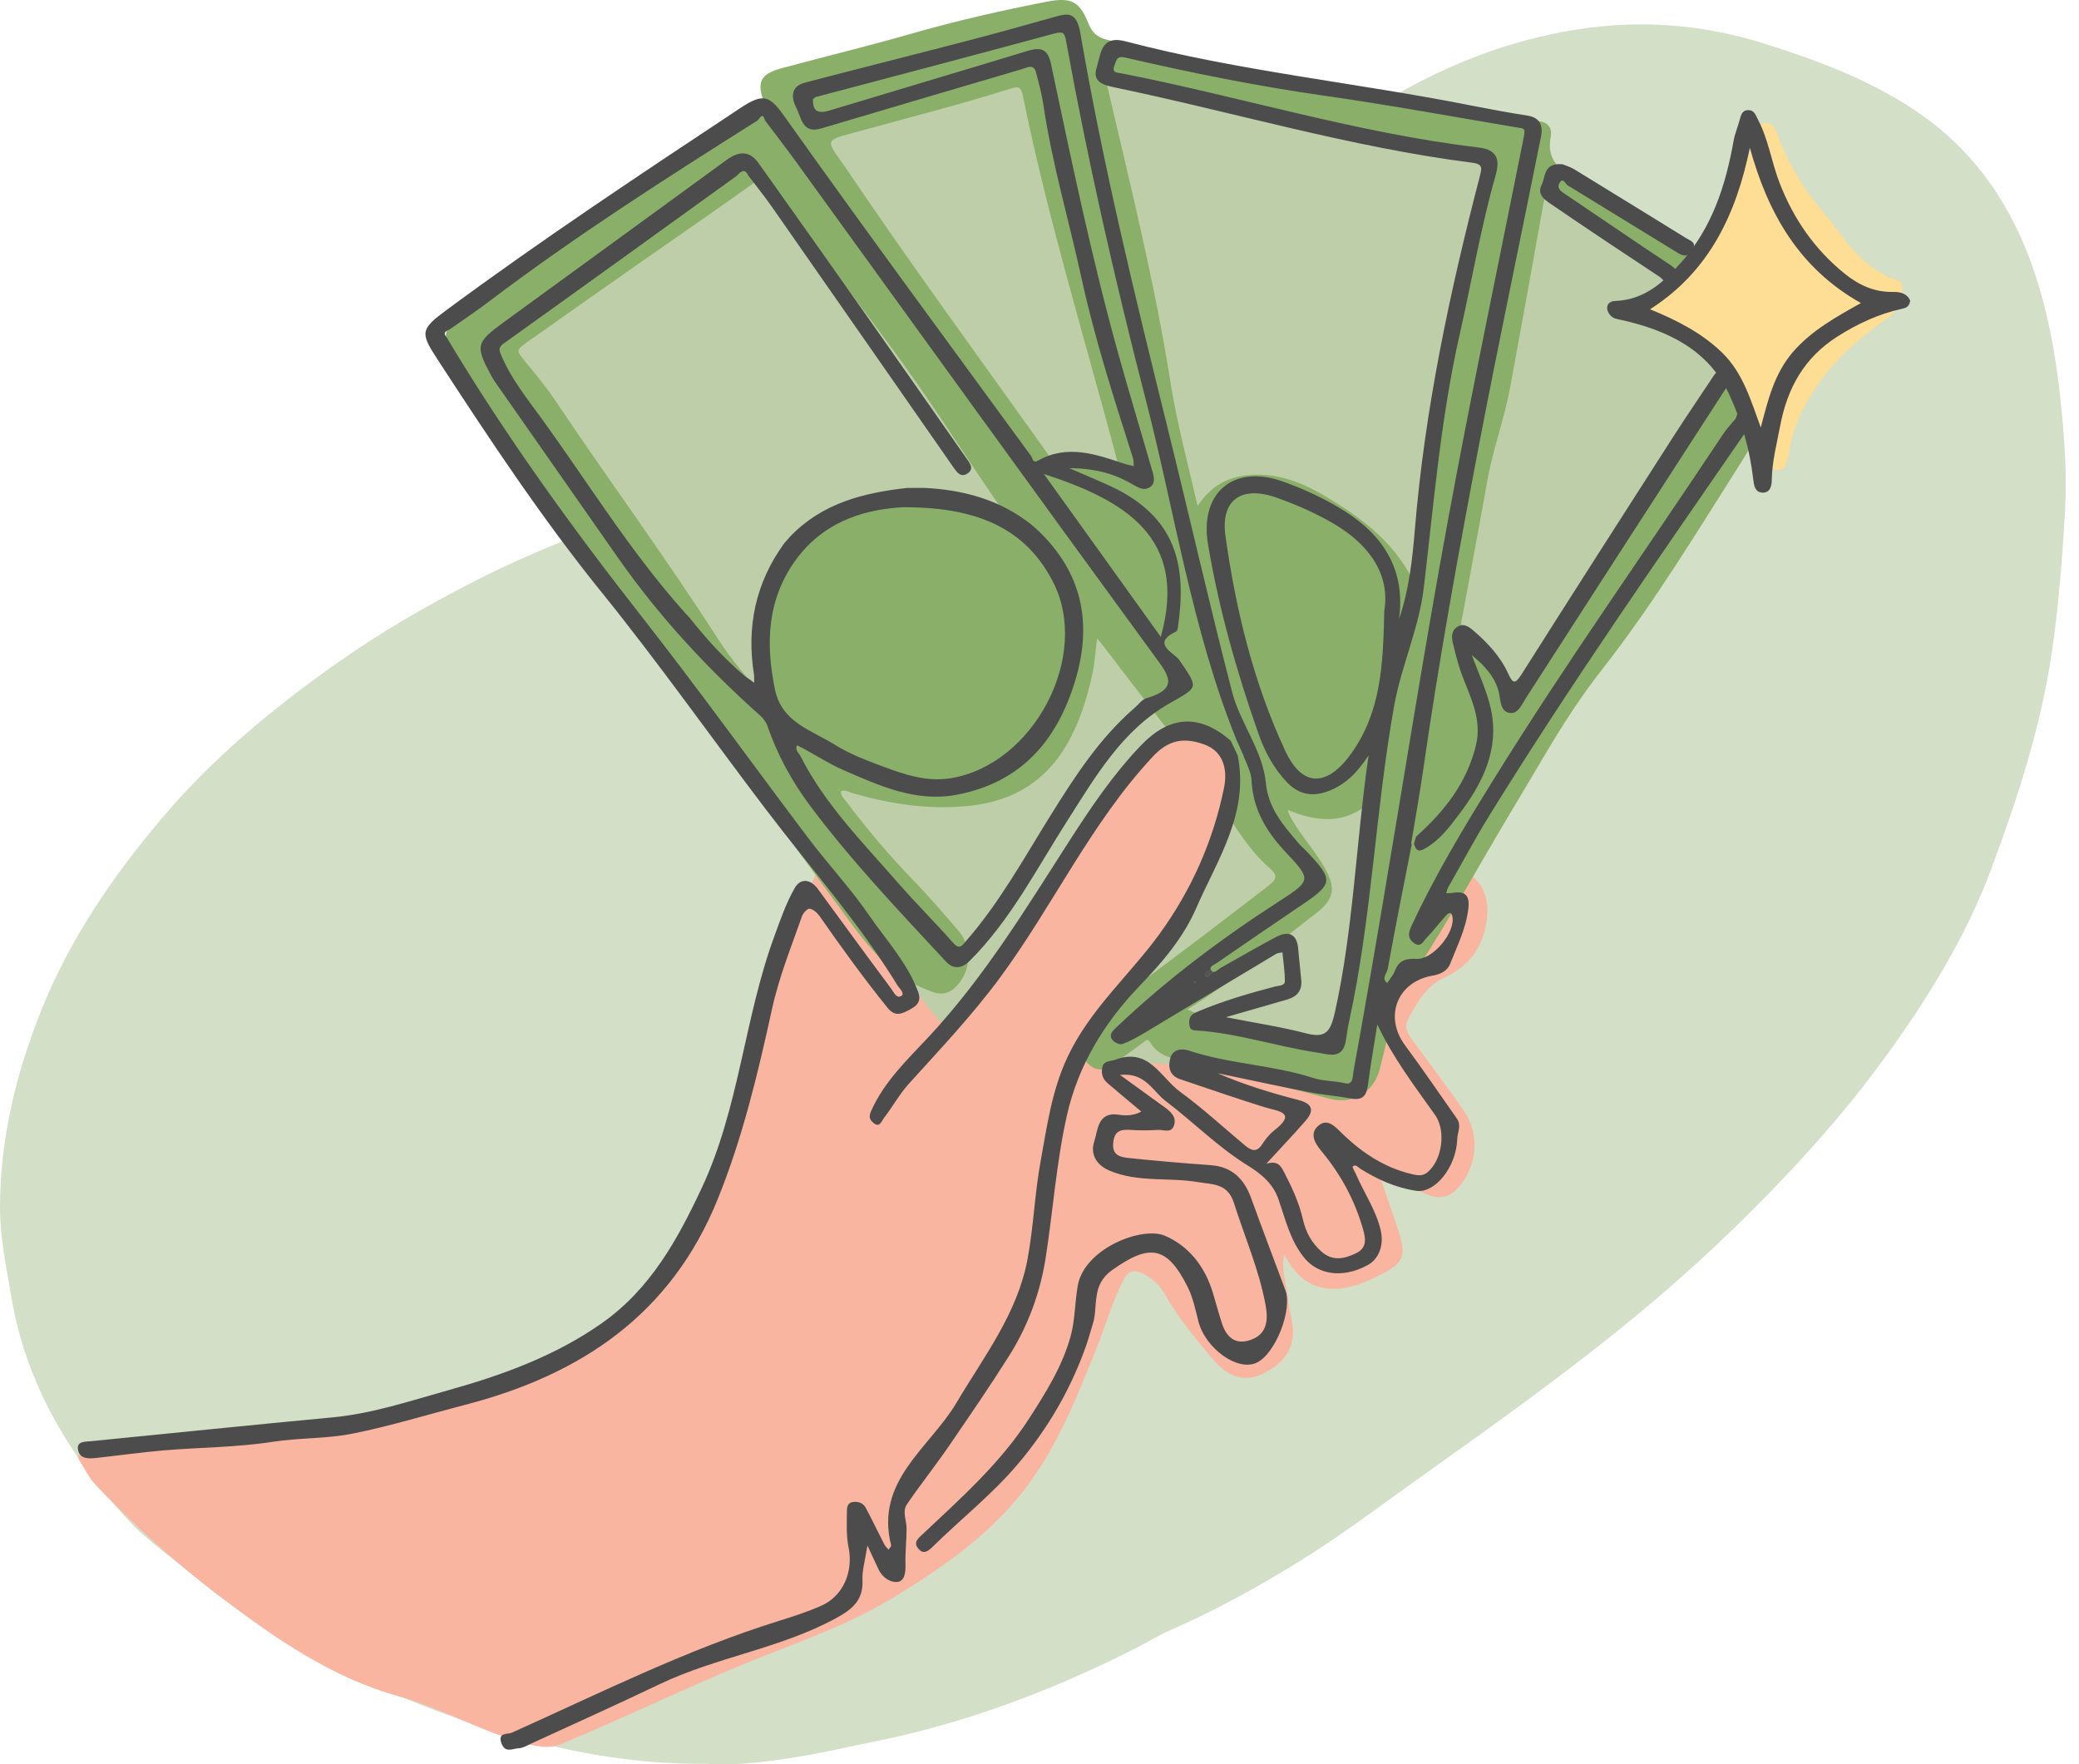 <svg width="99" height="84" viewBox="0 0 99 84" fill="none" xmlns="http://www.w3.org/2000/svg">
<g clip-path="url(#clip0_453_10346)">
<path d="M33.759 83.981C29.971 84.029 26.726 83.347 23.535 82.388C21.165 81.677 18.867 80.77 16.666 79.65C14.147 78.366 11.628 77.05 9.46 75.213C8.34 74.264 7.1 73.453 6.1 72.37C3.302 69.327 1.245 65.906 0.543 61.766C0.308 60.349 0 58.932 0 57.496C0.005 54.276 0.74 51.19 1.928 48.199C3.283 44.779 5.316 41.797 7.677 38.997C10.09 36.135 12.94 33.769 15.988 31.613C18.112 30.11 20.367 28.808 22.679 27.63C25.27 26.313 27.986 25.263 30.726 24.271C34.97 22.73 39.335 21.528 43.517 19.816C47.483 18.194 51.246 16.2 54.602 13.519C57.635 11.091 60.562 8.539 63.73 6.278C67.172 3.821 70.892 2.066 75.103 1.402C78.122 0.925 81.083 1.159 83.996 2.07C86.486 2.853 88.923 3.759 91.115 5.204C93.763 6.946 95.537 9.364 96.638 12.293C97.474 14.525 97.897 16.849 98.138 19.215C98.311 20.918 98.431 22.625 98.335 24.333C98.2 26.618 98.032 28.898 97.691 31.164C97.157 34.694 96.061 38.057 94.816 41.387C93.595 44.659 91.773 47.584 89.73 50.393C88.327 52.321 86.789 54.124 85.154 55.86C82.981 58.169 80.684 60.335 78.247 62.371C74.848 65.205 71.243 67.767 67.643 70.333C65.749 71.683 63.893 73.09 61.908 74.321C59.908 75.561 57.846 76.697 55.683 77.641C55.106 77.894 54.568 78.233 54.005 78.519C50.025 80.527 45.887 82.082 41.498 82.951C40.58 83.132 39.671 83.351 38.753 83.518C36.965 83.843 35.167 84.086 33.764 83.99L33.759 83.981Z" fill="#D3DFC6"/>
<path d="M65.749 56.137C66.037 56.976 66.331 57.816 66.605 58.66C66.98 59.805 66.821 60.153 65.725 60.702C65.177 60.979 64.624 61.236 64.004 61.327C62.692 61.522 61.778 60.974 61.149 59.719C60.99 60.587 61.303 61.298 61.36 62.033C61.384 62.352 61.49 62.663 61.538 62.982C61.711 64.094 61.226 64.905 60.091 65.429C59.26 65.811 58.471 65.577 57.736 64.695C56.919 63.712 56.092 62.734 55.467 61.613C55.231 61.188 54.876 60.874 54.438 60.645C54.015 60.425 53.727 60.497 53.501 60.936C52.962 61.995 52.641 63.13 52.203 64.227C51.323 66.421 50.449 68.63 49.054 70.562C47.362 72.909 45.05 74.536 42.584 76.038C40.2 77.493 37.58 78.328 35.042 79.392C33.047 80.227 31.081 81.138 29.106 82.011C28.337 82.35 27.563 82.683 26.789 83.017C26.082 83.327 25.405 83.122 24.717 82.927C22.761 82.364 20.973 81.314 19.026 80.78C15.733 79.869 13.065 77.975 10.421 75.976C8.326 74.388 6.388 72.632 4.581 70.734C4.259 70.395 4.048 69.956 3.793 69.556C3.624 69.293 3.769 69.236 4.014 69.231C4.836 69.207 5.653 69.231 6.48 69.131C10.085 68.697 13.681 68.258 17.242 67.509C20.463 66.827 23.564 65.825 26.611 64.637C27.861 64.151 28.837 63.23 29.913 62.472C30.399 62.133 30.865 61.766 31.327 61.394C31.956 60.883 32.461 60.311 32.701 59.486C33.797 55.698 35.326 52.058 36.576 48.323C37.114 46.72 37.35 45.027 38.023 43.467C39.003 41.206 40.022 38.964 41.94 37.285C43.277 36.116 44.772 35.224 46.416 34.527C48.853 33.492 51.304 32.514 53.924 32.042C55.779 31.708 57.654 31.675 59.519 32.061C61.216 32.409 62.038 33.511 62.37 35.109C62.605 36.259 62.591 37.409 62.48 38.563C62.432 39.045 62.605 39.236 63.1 39.283C64.014 39.369 64.927 39.489 65.831 39.646C67.378 39.923 68.7 40.71 69.95 41.597C70.676 42.112 70.916 42.875 70.801 43.763C70.633 45.055 70.003 45.995 68.792 46.539C67.893 46.944 67.455 47.765 67.032 48.576C66.835 48.953 67.071 49.267 67.287 49.563C68.09 50.656 68.902 51.739 69.676 52.845C70.445 53.947 70.383 55.34 69.561 56.404C69.085 57.019 68.57 57.158 67.84 56.824C67.302 56.576 66.768 56.309 66.191 56.151C66.042 56.108 65.903 56.041 65.744 56.142L65.749 56.137Z" fill="#F9B59F"/>
<path d="M78.401 15.003C78.41 14.802 78.535 14.75 78.646 14.669C79.814 13.82 80.722 12.78 81.314 11.449C81.958 10.003 82.804 8.653 83.347 7.16C83.453 6.874 83.53 6.583 83.631 6.292C83.707 6.073 83.799 5.867 84.092 5.858C84.385 5.853 84.496 6.039 84.578 6.263C85.073 7.618 85.779 8.868 86.707 9.96C87.591 11 88.269 12.236 89.505 12.951C89.586 12.999 89.678 13.037 89.75 13.099C90.053 13.362 90.817 13.204 90.528 14.006C90.379 14.425 90.36 14.826 89.899 15.141C88.077 16.386 86.529 17.893 85.63 19.964C85.404 20.479 85.284 21.004 85.193 21.547C85.159 21.753 85.111 21.958 85.029 22.148C84.957 22.32 84.784 22.396 84.602 22.387C84.457 22.382 84.308 22.263 84.313 22.144C84.352 21.481 83.813 21.104 83.563 20.584C83.16 19.744 82.703 18.928 82.27 18.099C81.679 16.949 80.645 16.195 79.742 15.322C79.511 15.098 79.285 15.155 79.006 15.217C78.781 15.27 78.444 15.375 78.391 14.993L78.401 15.003Z" fill="#FEDD94"/>
<path d="M72.757 7.895C73.406 7.632 74.074 7.828 74.454 8.358C74.579 8.529 74.699 8.711 74.887 8.806C76.093 9.421 77.199 10.218 78.386 10.862C78.886 11.134 79.381 11.377 79.833 11.74C80.15 11.997 80.29 12.341 80.516 12.636C80.718 12.904 80.482 13.185 80.218 13.123C79.852 13.033 79.679 13.242 79.463 13.405C78.728 13.963 77.867 14.306 77.059 14.797C77.281 15.079 77.617 15.05 77.886 15.103C78.391 15.193 78.896 15.327 79.261 15.647C80.232 16.486 81.487 16.997 82.203 18.141C82.414 18.48 82.679 18.757 82.679 19.205C82.679 19.458 82.76 19.797 82.938 19.945C83.794 20.679 83.232 21.304 82.818 21.915C80.559 25.244 78.295 28.574 76.012 31.889C74.743 33.731 73.748 35.734 72.575 37.633C70.94 40.276 69.258 42.89 67.542 45.485C67.119 46.124 66.715 46.811 66.052 47.269C65.956 47.336 65.965 47.426 65.936 47.512C65.749 48.013 65.619 48.046 65.158 47.708C64.999 48.705 64.836 49.697 64.787 50.703C64.749 51.524 64.451 51.724 63.624 51.548C61.807 51.161 59.961 50.98 58.111 50.808C56.231 50.637 54.318 50.761 52.467 50.25C51.746 50.05 51.578 49.73 51.934 49.096C52.025 48.934 52.136 48.762 52.275 48.643C53.986 47.169 55.126 45.27 56.265 43.367C56.654 42.713 57.116 42.103 57.539 41.463C58.308 40.309 59.024 39.107 58.995 37.685C58.971 36.579 58.755 35.429 57.5 34.962C56.5 34.589 55.178 34.685 54.438 35.715C52.645 38.21 50.843 40.695 49.28 43.348C48.228 45.141 46.915 46.768 45.714 48.461C45.387 48.924 44.935 48.881 44.531 48.371C43.334 46.84 42.113 45.327 40.993 43.739C37.792 39.212 34.653 34.632 31.168 30.315C29.255 27.949 27.606 25.416 25.832 22.964C24.491 21.113 22.905 19.448 21.67 17.517C20.905 16.314 21.04 15.575 22.141 14.659C23.193 13.781 24.438 13.223 25.563 12.465C26.789 11.639 27.856 10.623 28.991 9.688C30.476 8.467 32.197 7.609 33.841 6.636C34.634 6.168 35.393 5.662 36.066 5.023C36.72 4.403 37.489 4.074 38.426 3.988C40.046 3.835 41.633 3.478 43.171 2.915C45.084 2.218 47.079 1.841 49.064 1.417C49.175 1.393 49.295 1.369 49.396 1.321C50.069 0.987 50.665 0.825 51.15 1.66C51.347 1.999 51.823 2.108 52.232 2.089C53.155 2.046 54.01 2.337 54.876 2.581C55.981 2.891 57.072 3.22 58.236 3.268C58.721 3.287 59.207 3.473 59.687 3.606C60.956 3.959 62.216 4.255 63.562 4.322C64.807 4.379 66.037 4.775 67.282 4.999C68.397 5.2 69.493 5.462 70.585 5.748C70.974 5.848 71.354 5.887 71.772 5.796C72.464 5.648 72.767 5.949 72.757 6.64C72.752 7.051 72.757 7.461 72.757 7.9V7.895Z" fill="#BECEA9"/>
<path d="M71.935 33.278C72.392 32.562 72.757 31.985 73.127 31.408C74.017 30.024 74.944 28.674 76.045 27.443C76.271 27.191 76.406 26.861 76.588 26.57C78.093 24.181 79.597 21.786 81.112 19.401C81.304 19.095 81.516 18.795 81.765 18.532C82.275 17.998 82.962 18.151 83.231 18.833C83.635 19.854 83.683 20.794 83.039 21.81C80.867 25.225 78.78 28.703 76.276 31.894C74.565 34.074 73.252 36.478 71.844 38.835C70.364 41.306 68.989 43.844 67.407 46.258C67.21 46.558 67.037 46.887 66.705 47.078C66.504 47.192 66.523 47.398 66.48 47.579C66.22 48.69 65.984 49.811 65.701 50.918C65.427 51.991 64.417 52.607 63.341 52.321C61.062 51.715 58.779 51.128 56.486 50.565C55.851 50.408 55.15 50.288 54.77 49.63C54.635 49.396 54.505 49.597 54.4 49.668C53.948 49.988 53.506 50.327 53.054 50.651C52.684 50.918 52.289 51.052 51.895 50.722C51.487 50.379 51.559 49.94 51.766 49.52C52.251 48.542 52.982 47.77 53.857 47.126C56.068 45.504 58.24 43.839 60.408 42.169C60.812 41.859 60.836 41.659 60.476 41.349C59.519 40.524 58.875 39.455 58.212 38.41C57.803 37.766 57.88 37.494 58.534 37.079C58.712 36.97 58.654 36.874 58.611 36.755C58.365 36.068 58 35.443 57.635 34.818C57.495 34.585 57.39 34.632 57.193 34.78C56.548 35.267 55.952 35.186 55.443 34.537C54.501 33.33 53.578 32.114 52.65 30.902C52.535 30.754 52.414 30.611 52.241 30.396C52.164 31.016 52.131 31.555 52.02 32.075C51.766 33.254 51.405 34.413 50.799 35.453C49.8 37.17 48.295 38.124 46.257 38.358C44.32 38.582 42.469 38.296 40.628 37.776C40.45 37.723 40.287 37.599 40.051 37.666C40.022 37.895 40.2 38.033 40.316 38.186C41.301 39.503 42.363 40.753 43.512 41.936C44.257 42.704 44.954 43.519 45.651 44.33C46.324 45.113 46.238 46.296 45.488 47.016C45.156 47.336 44.772 47.374 44.368 47.216C43.522 46.892 42.724 46.482 42.084 45.814C41.58 45.289 41.099 44.74 40.671 44.158C39.378 42.403 38.099 40.643 36.811 38.887C36.499 38.463 36.21 38.033 36.48 37.475C36.547 37.332 36.46 37.218 36.379 37.113C35.297 35.725 34.321 34.241 33.12 32.972C30.327 30.029 28.048 26.718 25.866 23.331C25.097 22.144 24.333 20.965 23.4 19.892C22.684 19.067 22.073 18.16 21.545 17.206C21.179 16.548 21.083 15.876 21.559 15.212C21.684 15.041 21.828 14.84 22.035 14.816C22.939 14.697 23.525 14.058 24.169 13.543C27.471 10.924 30.846 8.4 34.432 6.173C34.893 5.887 35.34 5.629 35.912 5.61C36.321 5.596 36.508 5.228 36.369 4.842C36.028 3.897 36.22 3.516 37.234 3.244C39.272 2.695 41.325 2.199 43.349 1.617C45.493 1.002 47.656 0.506 49.843 0.081C50.977 -0.138 51.4 0.038 51.823 1.102C52.035 1.631 52.314 1.813 52.861 1.927C55.525 2.495 58.168 3.148 60.831 3.735C62.778 4.164 64.725 4.68 66.701 4.89C68.191 5.047 69.657 5.305 71.137 5.495C71.609 5.553 72.041 5.786 72.522 5.805C72.651 5.81 72.767 5.839 72.906 5.805C73.498 5.672 73.954 5.939 73.844 6.507C73.623 7.666 74.305 8.1 75.141 8.572C76.579 9.378 77.973 10.261 79.381 11.115C79.641 11.272 79.91 11.43 80.141 11.625C80.468 11.902 80.593 12.269 80.328 12.641C80.064 13.018 79.679 13.028 79.309 12.794C77.747 11.821 76.098 10.995 74.589 9.941C74.387 9.798 74.166 9.674 73.973 9.517C73.642 9.25 73.555 9.369 73.488 9.736C72.974 12.641 72.445 15.546 71.911 18.451C71.637 19.949 71.089 21.385 70.825 22.888C70.445 25.044 70.032 27.195 69.638 29.347C69.604 29.542 69.489 29.757 69.724 29.919C70.868 30.697 71.522 31.808 71.902 33.268L71.935 33.278ZM48.29 25.206C48.309 25.23 48.324 25.254 48.343 25.278C48.358 25.268 48.372 25.259 48.386 25.244C48.362 25.225 48.333 25.206 48.309 25.187C48.305 25.149 48.309 25.106 48.29 25.077C46.44 22.482 44.772 19.759 42.902 17.178C40.883 14.397 38.763 11.687 36.72 8.92C36.427 8.524 36.254 8.458 35.831 8.758C34.119 9.989 32.379 11.177 30.654 12.384C28.817 13.667 26.986 14.96 25.155 16.252C24.554 16.677 24.568 16.672 25.044 17.259C25.525 17.85 26.02 18.437 26.443 19.072C28.971 22.85 31.673 26.504 34.129 30.329C34.836 31.436 35.687 32.433 36.614 33.421C36.691 33.201 36.6 33.063 36.552 32.925C36.186 31.827 35.97 30.697 36.081 29.552C36.302 27.262 37.201 25.378 39.575 24.581C42.017 23.766 44.469 23.723 46.901 24.667C47.362 24.844 47.781 25.13 48.285 25.192L48.29 25.206ZM57.034 24.08C57.635 23.188 58.365 22.759 59.293 22.64C60.706 22.459 61.942 22.936 63.115 23.632C64.725 24.586 66.215 25.678 67.153 27.381C67.326 27.186 67.292 27.009 67.316 26.842C67.729 23.88 68.071 20.908 68.57 17.965C69.138 14.626 69.84 11.306 70.71 8.024C70.806 7.661 70.796 7.513 70.359 7.418C69.96 7.332 69.599 7.485 69.219 7.437C67.6 7.232 65.989 6.993 64.408 6.602C60.649 5.672 56.938 4.57 53.169 3.697C52.712 3.592 52.616 3.625 52.732 4.122C53.818 8.777 54.977 13.414 55.727 18.137C56.034 20.092 56.544 22 57.029 24.08H57.034ZM53.318 22.74C53.41 22.525 53.328 22.406 53.294 22.282C51.732 16.372 49.92 10.523 48.699 4.522C48.622 4.155 48.492 4.102 48.165 4.207C45.642 5.004 43.075 5.653 40.527 6.354C39.34 6.678 39.344 6.693 40.07 7.704C40.138 7.795 40.2 7.89 40.267 7.985C43.349 12.56 46.613 17.011 49.814 21.5C49.92 21.648 49.992 21.853 50.223 21.862C51.314 21.905 52.328 22.239 53.313 22.735L53.318 22.74ZM56.548 48.065C57.332 48.442 58.091 48.566 58.841 48.7C60.091 48.929 61.307 49.267 62.504 49.687C63.302 49.969 63.797 49.663 63.994 48.833C64.84 45.346 65.009 41.773 65.311 38.138C64.086 39.269 62.749 39.154 61.317 38.563C61.37 38.706 61.384 38.778 61.418 38.835C61.836 39.632 62.451 40.304 62.922 41.058C63.634 42.198 63.634 42.751 62.615 43.529C60.62 45.041 58.745 46.715 56.544 48.065H56.548ZM39.248 4.35C39.239 4.322 39.224 4.298 39.215 4.269C38.849 4.365 38.479 4.455 38.119 4.556C38.008 4.584 37.893 4.632 37.941 4.789C37.989 4.947 38.085 4.928 38.205 4.87C38.551 4.694 38.902 4.522 39.253 4.346L39.248 4.35ZM39.993 37.604C39.993 37.604 39.969 37.566 39.955 37.566C39.941 37.566 39.926 37.585 39.912 37.599C39.926 37.614 39.936 37.638 39.95 37.638C39.965 37.638 39.979 37.618 39.993 37.604Z" fill="#8AAF68"/>
<path d="M57.202 36.254H58.644V38.639H57.202V36.254Z" fill="#F9B59F"/>
<path d="M39.248 4.35C38.897 4.522 38.547 4.699 38.2 4.875C38.08 4.937 37.984 4.952 37.936 4.794C37.888 4.637 38.003 4.589 38.114 4.56C38.479 4.46 38.844 4.37 39.21 4.274C39.219 4.303 39.234 4.327 39.243 4.355L39.248 4.35Z" fill="#8AAF68"/>
<path d="M48.305 25.192C48.329 25.211 48.358 25.23 48.382 25.249C48.367 25.259 48.353 25.268 48.338 25.282C48.319 25.259 48.305 25.235 48.285 25.211L48.3 25.197L48.305 25.192Z" fill="#8AAF68"/>
<path d="M39.998 37.604C39.998 37.604 39.969 37.638 39.955 37.638C39.941 37.638 39.931 37.614 39.916 37.599C39.931 37.59 39.945 37.566 39.96 37.566C39.974 37.566 39.984 37.59 39.998 37.604Z" fill="#8AAF68"/>
<path d="M57.77 46.286C57.63 46.386 57.544 46.444 57.457 46.505C57.428 46.458 57.361 46.382 57.375 46.362C57.428 46.291 57.5 46.229 57.577 46.191C57.606 46.176 57.669 46.234 57.77 46.286Z" fill="#535353"/>
<path d="M56.851 46.739C56.851 46.739 56.88 46.711 56.89 46.696C56.904 46.72 56.919 46.744 56.923 46.768C56.923 46.777 56.899 46.792 56.89 46.806C56.875 46.782 56.861 46.758 56.851 46.739Z" fill="#535353"/>
<path d="M58.937 35.963C59.495 38.716 57.971 40.925 56.957 43.252C56.342 44.66 55.332 45.838 54.27 46.94C52.573 48.7 51.338 50.747 50.809 53.094C50.309 55.302 50.15 57.582 49.804 59.829C49.545 61.527 48.958 63.13 48.035 64.585C47.122 66.031 46.151 67.443 45.185 68.855C44.541 69.79 43.834 70.682 43.19 71.621C42.95 71.97 43.176 72.409 43.171 72.795C43.166 73.358 43.103 73.921 43.118 74.484C43.127 74.837 43.094 75.28 42.733 75.323C42.416 75.361 42.032 75.123 41.854 74.76C41.7 74.445 41.556 74.126 41.306 73.587C41.2 74.288 41.046 74.77 41.07 75.242C41.113 76.186 40.589 76.625 39.825 77.04C37.167 78.495 34.114 78.896 31.404 80.194C29.389 81.157 27.356 82.073 25.328 83.003C25.121 83.099 24.909 83.232 24.698 83.242C24.419 83.251 24.058 83.49 23.881 83.013C23.679 82.474 24.179 82.588 24.371 82.502C28.572 80.613 32.701 78.543 37.119 77.169C37.792 76.959 38.47 76.74 39.114 76.454C40.166 75.986 40.642 74.817 40.407 73.668C40.291 73.11 40.325 72.518 40.33 71.941C40.33 71.784 40.349 71.55 40.623 71.516C40.907 71.483 41.118 71.578 41.243 71.822C41.541 72.389 41.82 72.971 42.113 73.539C42.161 73.63 42.243 73.706 42.31 73.787C42.354 73.716 42.45 73.634 42.435 73.577C41.652 70.5 44.276 68.936 45.545 66.794C46.848 64.595 48.449 62.544 48.929 59.958C49.218 58.422 49.271 56.829 49.55 55.312C49.852 53.661 50.074 51.958 50.823 50.355C51.891 48.066 53.775 46.449 55.212 44.474C56.736 42.38 57.774 40.032 58.288 37.509C58.438 36.765 58.351 35.787 57.298 35.429C56.356 35.105 55.635 35.229 54.89 36.03C51.953 39.183 50.16 43.095 47.641 46.52C46.315 48.323 44.776 49.945 43.276 51.605C42.825 52.106 42.493 52.717 42.075 53.256C41.983 53.375 41.887 53.709 41.604 53.475C41.421 53.327 41.354 53.194 41.479 52.907C42.113 51.476 43.238 50.427 44.272 49.316C46.877 46.506 48.857 43.262 50.905 40.066C51.938 38.458 53.001 36.879 54.332 35.491C55.697 34.07 57.096 33.969 58.601 35.262C58.712 35.496 58.822 35.73 58.937 35.968V35.963Z" fill="#4C4C4C"/>
<path d="M67.436 39.832C68.782 38.63 69.864 37.261 70.287 35.467C70.561 34.317 70.08 33.316 69.676 32.29C69.46 31.746 69.316 31.174 69.181 30.606C69.118 30.339 69.104 30.019 69.402 29.843C69.71 29.657 69.965 29.852 70.171 30.034C70.839 30.606 71.44 31.25 71.81 32.056C72.027 32.524 72.132 32.619 72.454 32.109C74.853 28.321 77.271 24.543 79.694 20.77C80.319 19.797 80.977 18.843 81.612 17.879C81.79 17.612 81.987 17.583 82.232 17.765C82.429 17.908 82.477 18.041 82.318 18.285C79.093 23.265 75.877 28.25 72.661 33.239C72.459 33.554 72.286 34.012 71.882 33.945C71.44 33.874 71.459 33.34 71.378 32.986C71.2 32.218 70.686 31.698 70.085 31.188C70.397 32.047 70.806 32.886 70.998 33.774C71.407 35.691 70.599 37.304 69.469 38.787C69.017 39.383 68.575 39.98 67.897 40.38C67.532 40.595 67.431 40.49 67.33 40.18C67.364 40.066 67.402 39.951 67.436 39.832Z" fill="#4C4C4C"/>
<path d="M74.406 7.823C74.493 7.862 74.753 7.933 74.974 8.067C76.752 9.154 78.526 10.251 80.3 11.344C80.516 11.477 80.814 11.539 80.583 11.921C80.362 12.293 80.103 12.169 79.862 12.021C78.117 10.957 76.387 9.884 74.642 8.82C74.536 8.758 74.44 8.424 74.262 8.711C74.132 8.921 74.281 9.078 74.488 9.212C76.156 10.332 77.81 11.473 79.483 12.579C79.8 12.789 80.011 12.961 79.742 13.323C79.42 13.758 79.237 13.319 79.035 13.185C77.295 12.036 75.555 10.881 73.835 9.703C73.546 9.502 73.181 9.254 73.416 8.792C73.609 8.405 73.484 7.752 74.402 7.819L74.406 7.823Z" fill="#4C4C4C"/>
<path d="M67.23 40.175C66.84 42.165 66.441 44.149 66.081 46.143C66.042 46.343 65.768 46.582 66.057 46.806C66.182 46.611 66.35 46.429 66.427 46.219C66.614 45.719 66.97 45.628 67.46 45.657C68.239 45.695 69.33 44.373 69.157 43.62C69.09 43.333 68.917 43.529 68.835 43.62C68.528 43.958 68.254 44.326 67.936 44.65C67.787 44.803 67.662 45.137 67.34 44.908C67.042 44.698 67.047 44.445 67.201 44.116C68.335 41.669 69.729 39.36 71.152 37.07C74.599 31.517 78.391 26.194 82.001 20.746C82.184 20.469 82.405 20.212 82.626 19.964C82.737 19.84 82.698 19.382 83.064 19.706C83.28 19.897 83.477 20.059 83.213 20.441C79.026 26.518 74.791 32.567 70.912 38.845C70.229 39.951 69.614 41.106 68.97 42.236C68.917 42.327 68.898 42.432 68.864 42.532C68.97 42.527 69.076 42.532 69.177 42.513C69.782 42.413 69.994 42.642 69.921 43.262C69.811 44.211 69.388 45.046 69.047 45.909C68.912 46.248 68.556 46.396 68.22 46.453C66.537 46.744 65.889 48.404 66.908 49.773C67.758 50.918 68.556 52.101 69.378 53.265C69.604 53.585 69.402 53.914 69.393 54.233C69.35 55.579 68.321 56.829 67.446 56.7C66.475 56.557 65.61 56.166 64.793 55.66C64.668 55.579 64.567 55.416 64.413 55.541C64.384 55.564 64.509 55.779 64.567 55.903C64.946 56.786 65.504 57.582 65.74 58.546C65.927 59.3 65.643 59.953 65.139 60.23C63.908 60.907 62.75 60.664 62.125 59.91C61.442 59.085 61.221 58.088 60.885 57.12C60.63 56.375 60.106 55.922 59.385 55.474C57.991 54.61 56.813 53.413 55.496 52.416C54.89 51.958 54.544 51.052 53.333 51.181C54.141 51.763 54.794 52.235 55.448 52.712C55.746 52.931 56.049 53.184 55.9 53.599C55.77 53.971 55.405 53.785 55.14 53.799C54.698 53.828 54.256 53.828 53.814 53.799C53.352 53.771 53.069 53.852 53.011 54.405C52.948 54.992 53.323 55.092 53.718 55.135C55.03 55.273 56.342 55.383 57.654 55.479C58.683 55.555 59.25 56.142 59.582 57.057C60.111 58.517 60.663 59.972 61.207 61.427C61.557 62.362 60.736 64.456 59.846 64.881C58.943 65.32 57.404 64.213 57.068 62.92C56.924 62.362 56.818 61.799 56.549 61.265C55.568 59.314 54.736 59.209 52.953 60.478C51.953 61.193 52.299 62.166 52.05 63.001C51.953 63.311 51.852 63.684 51.742 64.008C51.011 66.112 49.915 68.005 48.459 69.723C47.233 71.168 45.748 72.332 44.411 73.649C44.243 73.811 43.993 74.054 43.734 73.744C43.479 73.444 43.709 73.257 43.921 73.062C45.752 71.34 47.637 69.67 49.011 67.533C49.809 66.293 50.598 65.038 50.987 63.607C51.194 62.839 51.184 62.019 51.319 61.231C51.622 59.447 54.386 58.369 55.477 58.842C56.621 59.333 57.38 60.32 57.751 61.542C57.9 62.028 58.029 62.524 58.188 63.011C58.395 63.655 58.813 64.041 59.515 63.812C60.332 63.55 60.399 62.877 60.269 62.157C59.962 60.473 59.274 58.904 58.76 57.282C58.457 56.332 57.751 56.404 57.049 56.285C55.65 56.046 54.198 56.318 52.828 55.736C52.126 55.436 51.929 54.868 52.107 54.353C52.28 53.838 52.251 52.907 53.294 53.079C53.655 53.141 54.03 53.103 54.347 52.926C53.804 52.473 53.261 52.02 52.727 51.562C52.472 51.343 52.415 51.023 52.516 50.742C52.602 50.503 52.91 50.532 53.131 50.451C54.717 49.864 55.275 51.314 56.198 51.987C57.275 52.769 58.255 53.68 59.279 54.534C59.563 54.768 59.827 54.906 60.096 54.496C60.25 54.262 60.428 54.024 60.644 53.852C61.803 52.955 60.88 52.922 60.197 52.712C58.861 52.297 57.539 51.834 56.208 51.39C55.703 51.224 55.607 50.823 55.727 50.389C55.852 49.935 56.299 49.916 56.621 50.026C58.548 50.665 60.611 50.703 62.543 51.328C63.009 51.481 63.557 51.457 64.062 51.581C64.442 51.677 64.408 51.238 64.447 51.037C64.922 48.414 65.379 45.79 65.821 43.162C66.864 37.013 67.831 30.85 68.96 24.72C70.08 18.628 71.359 12.56 72.57 6.483C72.589 6.392 72.589 6.297 72.594 6.201C72.57 6.173 72.541 6.144 72.517 6.116C69.364 5.591 66.22 5.004 63.057 4.556C59.87 4.103 56.722 3.468 53.593 2.743C53.165 2.643 53.169 2.862 53.073 3.106C52.919 3.487 53.213 3.454 53.424 3.497C59.096 4.608 64.644 6.34 70.407 7.022C71.368 7.136 71.412 7.671 71.215 8.367C70.508 10.857 70.08 13.409 69.508 15.928C68.605 19.911 68.278 23.966 67.797 28.006C67.566 29.924 66.735 31.694 66.393 33.583C65.494 38.577 65.331 43.677 64.24 48.643C64.177 48.938 64.134 49.239 64.091 49.535C63.942 50.484 63.25 50.193 62.692 50.112C60.755 49.821 58.885 49.177 56.914 49.062C56.678 49.048 56.645 48.924 56.63 48.724C56.616 48.442 56.712 48.304 56.991 48.185C58.197 47.67 59.447 47.307 60.712 46.973C60.894 46.925 61.178 46.94 61.183 46.725C61.187 46.267 61.111 45.809 61.067 45.346C60.962 45.37 60.846 45.37 60.76 45.423C58.669 46.673 56.587 47.932 54.496 49.182C54.16 49.382 53.814 49.578 53.448 49.711C53.328 49.754 53.073 49.64 52.977 49.52C52.775 49.268 52.987 49.086 53.174 48.905C55.554 46.644 58.169 44.683 60.928 42.904C62.452 41.921 62.452 41.879 61.207 40.557C60.293 39.584 59.659 38.515 59.596 37.146C59.577 36.731 59.332 36.326 59.188 35.916C59.087 35.687 58.981 35.458 58.88 35.229C56.76 29.986 55.948 24.395 54.544 18.967C53.088 13.338 51.804 7.671 50.766 1.951C50.694 1.555 50.622 1.484 50.199 1.598C46.416 2.624 42.628 3.621 38.835 4.623C38.797 4.656 38.758 4.685 38.715 4.718C38.686 5.309 38.96 5.424 39.499 5.262C42.647 4.308 45.805 3.377 48.949 2.419C49.584 2.228 49.896 2.347 50.045 3.034C51.026 7.661 51.987 12.298 53.256 16.858C53.78 18.743 54.352 20.613 54.89 22.492C54.962 22.745 55.015 23.05 54.732 23.212C54.467 23.365 54.217 23.227 53.977 23.088C53.15 22.602 52.271 22.301 50.92 22.292C51.78 22.664 52.314 22.888 52.838 23.127C56.078 24.615 56.51 27 56.092 29.857C56.083 29.929 56.063 30.043 56.01 30.067C54.77 30.649 55.938 31.093 56.164 31.436C57.082 32.791 57.082 32.696 55.703 33.483C53.434 34.771 52.175 36.965 50.828 39.074C49.362 41.363 48.127 43.81 46.166 45.761C45.786 46.143 45.373 46.143 45.046 45.785C42.815 43.381 40.551 41.005 38.585 38.377C37.711 37.208 37.018 35.94 36.542 34.561C36.48 34.375 36.34 34.198 36.191 34.065C33.663 31.813 31.38 29.342 29.438 26.571C27.481 23.77 25.52 20.97 23.564 18.17C23.511 18.094 23.463 18.008 23.415 17.927C22.626 16.472 22.651 16.319 23.968 15.356C27.51 12.775 31.058 10.204 34.596 7.618C35.182 7.189 35.692 7.16 36.124 7.771C37.816 10.146 39.504 12.532 41.186 14.917C42.801 17.211 44.402 19.511 46.012 21.81C46.175 22.044 46.411 22.316 46.07 22.544C45.738 22.764 45.551 22.463 45.382 22.225C42.503 18.089 39.624 13.953 36.739 9.822C36.393 9.326 36.004 8.854 35.639 8.367C35.461 7.986 35.278 8.167 35.096 8.362C31.394 11.029 27.693 13.705 23.982 16.357C23.703 16.558 23.78 16.706 23.867 16.916C24.323 17.998 25.049 18.914 25.732 19.849C27.981 22.945 29.986 26.222 32.543 29.094C32.644 29.204 32.74 29.309 32.841 29.419C33.629 30.411 34.48 31.35 35.447 32.176C35.605 32.285 35.764 32.395 35.917 32.51C35.917 32.39 35.913 32.266 35.908 32.147C35.538 29.867 35.97 27.768 37.336 25.879C37.432 25.769 37.528 25.66 37.624 25.55C39.143 23.961 41.119 23.46 43.214 23.231H44.022C45.882 23.322 47.608 23.794 49.093 24.963C49.204 25.058 49.314 25.159 49.425 25.254C51.521 27.248 52.021 29.633 51.218 32.352C50.362 35.233 48.646 37.261 45.551 37.843C43.599 38.21 41.864 37.404 40.148 36.66C39.504 36.378 38.903 35.992 38.282 35.653C38.172 35.596 38.066 35.544 37.956 35.486C37.84 35.711 38.028 35.839 38.119 36.002C39.287 38.315 41.109 40.137 42.787 42.065C43.628 43.028 44.541 43.93 45.387 44.893C45.7 45.251 45.839 44.993 46.002 44.807C47.593 42.985 48.752 40.872 50.021 38.835C51.175 36.984 52.347 35.162 54.02 33.712C54.208 33.55 54.376 33.311 54.597 33.244C56.217 32.767 55.602 32.095 54.929 31.169C49.228 23.37 43.575 15.532 37.908 7.704C37.427 7.041 36.927 6.392 36.432 5.739C36.307 5.305 36.191 5.634 36.071 5.739C31.735 8.472 27.419 11.229 23.333 14.32C22.713 14.793 22.064 15.227 21.425 15.675C21.271 15.756 21.059 15.818 21.261 16.052C24.044 20.708 27.212 25.092 30.563 29.366C33.274 32.825 35.841 36.397 38.489 39.904C39.431 41.153 40.508 42.303 41.393 43.591C42.21 44.779 43.214 45.852 43.724 47.236C43.926 47.779 43.527 47.97 43.186 48.142C42.878 48.299 42.59 48.385 42.263 47.984C41.123 46.572 40.066 45.108 39.028 43.62C38.917 43.462 38.73 43.3 38.556 43.267C38.456 43.248 38.244 43.472 38.191 43.624C37.677 45.089 37.09 46.534 36.759 48.061C36.086 51.123 35.365 54.162 34.177 57.096C31.961 62.577 27.678 65.458 22.151 66.889C20.372 67.352 18.608 67.896 16.805 68.258C15.56 68.511 14.258 68.454 12.998 68.649C11.253 68.921 9.489 68.912 7.739 69.064C6.692 69.155 5.648 69.303 4.601 69.417C4.235 69.46 3.798 69.479 3.716 69.036C3.639 68.616 4.043 68.649 4.341 68.621C8.162 68.244 11.979 67.848 15.806 67.49C17.714 67.314 19.516 66.708 21.338 66.197C23.919 65.477 26.433 64.566 28.654 63.006C30.971 61.379 32.264 59.023 33.418 56.561C35.206 52.745 35.437 48.48 36.879 44.564C37.163 43.787 37.437 42.995 37.845 42.279C38.114 41.807 38.59 41.845 38.946 42.327C40.104 43.911 41.263 45.499 42.436 47.073C42.551 47.226 42.691 47.574 42.926 47.417C43.099 47.297 42.83 47.069 42.729 46.906C40.917 43.949 38.614 41.354 36.518 38.601C33.879 35.133 31.37 31.565 28.63 28.178C25.775 24.643 23.285 20.875 20.814 17.082C19.997 15.833 20.031 15.671 21.266 14.759C25.823 11.392 30.543 8.267 35.264 5.138C36.355 4.413 36.653 4.556 37.355 5.543C41.215 10.976 45.176 16.343 49.108 21.724C49.175 21.819 49.175 22.072 49.415 21.939C50.828 21.137 52.194 21.633 53.559 22.087C53.698 22.134 53.843 22.158 53.987 22.192C53.977 22.063 53.987 21.92 53.948 21.8C53.044 18.967 52.131 16.138 51.497 13.228C50.901 10.49 50.098 7.795 49.689 5.014C49.612 4.489 49.473 3.974 49.338 3.459C49.223 3.01 48.896 3.225 48.651 3.296C45.464 4.231 42.277 5.176 39.09 6.12C38.21 6.383 38.157 5.596 37.927 5.152C37.691 4.704 37.61 4.122 38.326 3.936C40.869 3.268 43.416 2.633 45.959 1.97C47.334 1.612 48.699 1.236 50.064 0.849C50.766 0.654 51.252 0.453 51.444 1.57C52.53 7.876 54.044 14.096 55.583 20.307C56.626 24.515 57.582 28.741 58.669 32.939C59.053 34.432 60.13 35.72 60.279 37.285C60.399 38.492 61.106 39.288 61.817 40.128C61.966 40.304 62.144 40.452 62.298 40.619C63.49 41.883 63.466 42.088 62.062 43.038C60.683 43.973 59.308 44.912 57.938 45.857C57.818 45.943 57.539 46.019 57.683 46.21C57.818 46.396 57.986 46.162 58.116 46.091C58.986 45.609 59.842 45.103 60.721 44.636C61.327 44.311 61.759 44.416 61.822 45.199C61.86 45.69 61.923 46.181 61.966 46.677C62.009 47.173 61.755 47.46 61.288 47.593C60.442 47.837 59.601 48.08 58.375 48.433C59.87 48.724 61.014 48.896 62.13 49.187C63.086 49.439 63.341 49.206 63.567 48.199C64.451 44.23 64.562 40.175 65.172 35.963C64.62 36.808 64.062 37.352 63.283 37.657C62.514 37.957 61.86 37.843 61.288 37.251C60.639 36.574 60.216 35.763 59.914 34.9C58.885 31.966 58.039 28.984 57.525 25.917C57.116 23.465 58.726 22.096 61.072 22.921C62.096 23.284 63.105 23.751 64.019 24.329C65.888 25.502 66.941 27.157 66.619 29.48C67.1 28.078 67.254 26.642 67.374 25.216C67.845 19.491 69.037 13.896 70.479 8.348C70.575 7.971 70.585 7.809 70.104 7.747C64.331 7.012 58.755 5.343 53.073 4.16C52.573 4.055 52.006 3.917 52.218 3.239C52.42 2.6 52.405 1.655 53.583 1.965C59.039 3.397 64.658 3.945 70.176 5.047C71.027 5.214 71.883 5.371 72.738 5.505C73.354 5.6 73.484 6.015 73.382 6.497C72.407 11.382 71.373 16.253 70.436 21.147C69.446 26.327 68.508 31.517 67.758 36.741C67.609 37.767 67.427 38.787 67.258 39.813C67.239 39.932 67.215 40.047 67.196 40.166L67.23 40.175ZM43.099 24.147C41.446 24.219 39.33 24.686 37.893 26.661C36.528 28.546 36.451 30.635 36.903 32.829C37.225 34.394 38.629 34.761 39.725 35.443C40.446 35.897 41.268 36.207 42.07 36.507C43.094 36.889 44.152 37.237 45.267 37.056C49.223 36.416 51.958 31.231 50.141 27.701C48.829 25.149 46.526 24.157 43.094 24.152L43.099 24.147ZM65.917 29.094C66.206 27.367 65.216 25.941 63.524 24.944C62.673 24.443 61.75 24.038 60.817 23.704C59.125 23.098 58.111 23.785 58.356 25.531C58.851 29.051 59.693 32.51 61.202 35.753C62.024 37.518 63.216 37.466 64.36 35.858C65.749 33.903 65.865 31.684 65.917 29.094ZM60.298 55.412C60.889 55.23 61.014 55.564 61.173 55.865C61.543 56.576 61.87 57.296 62.048 58.083C62.182 58.67 62.466 59.185 62.923 59.59C63.452 60.068 64.019 59.939 64.576 59.672C65.124 59.404 65.028 58.937 64.894 58.484C64.514 57.172 63.884 55.989 63.019 54.925C62.716 54.558 62.288 54.052 62.759 53.618C63.235 53.179 63.648 53.723 63.966 54.024C64.898 54.911 65.937 55.593 67.201 55.898C67.46 55.96 67.725 56.022 67.965 55.827C68.677 55.25 68.869 53.838 68.34 53.093C67.369 51.72 66.336 50.379 65.586 48.776C65.432 49.764 65.264 50.694 65.144 51.634C65.081 52.139 64.913 52.411 64.341 52.306C63.663 52.182 62.976 52.13 62.303 51.996C60.856 51.715 59.419 51.4 57.976 51.099C59.236 51.648 60.529 52.039 61.836 52.378C62.543 52.564 62.577 52.903 62.154 53.384C61.591 54.028 61 54.648 60.298 55.412ZM49.709 22.568C51.612 25.225 53.487 27.835 55.275 30.325C56.606 25.578 53.544 23.818 49.709 22.568ZM57.77 46.291C57.669 46.239 57.606 46.181 57.577 46.196C57.501 46.234 57.428 46.296 57.376 46.367C57.361 46.386 57.428 46.463 57.457 46.51C57.544 46.448 57.63 46.391 57.77 46.291ZM51.102 22.282L51.136 22.301V22.273L51.102 22.282ZM56.852 46.744C56.852 46.744 56.876 46.787 56.89 46.811C56.904 46.797 56.928 46.782 56.924 46.773C56.919 46.749 56.9 46.725 56.89 46.701C56.88 46.715 56.866 46.725 56.852 46.744Z" fill="#4C4C4C"/>
<path d="M90.956 14.33C90.922 14.607 90.754 14.664 90.552 14.707C89.456 14.95 88.471 15.408 87.519 16.009C85.899 17.03 85.101 18.504 84.765 20.302C84.606 21.142 84.385 21.972 84.371 22.84C84.366 23.122 84.308 23.47 83.924 23.456C83.558 23.436 83.52 23.093 83.486 22.811C83.328 21.419 82.943 20.078 82.361 18.819C81.371 16.667 79.448 15.747 77.261 15.246C77.031 15.193 76.809 15.184 76.656 14.983C76.42 14.678 76.526 14.344 76.91 14.33C78.314 14.277 79.222 13.438 80.078 12.47C81.535 10.819 82.174 8.825 82.549 6.721C82.611 6.359 82.76 6.034 82.847 5.686C82.909 5.448 82.981 5.228 83.275 5.243C83.549 5.257 83.606 5.495 83.717 5.705C84.217 6.655 84.356 7.718 84.741 8.706C85.404 10.418 86.404 11.868 87.837 13.028C88.514 13.572 89.254 13.92 90.153 13.901C90.504 13.891 90.836 13.986 90.971 14.339L90.956 14.33ZM83.328 7.027C82.679 10.185 81.4 12.923 78.574 14.726C79.843 15.246 81.035 15.847 82.01 16.796C83.015 17.774 83.376 19.086 83.847 20.355C84.183 19.067 84.486 17.798 85.371 16.768C86.255 15.742 87.423 15.098 88.615 14.43C85.649 12.761 84.178 10.127 83.323 7.022L83.328 7.027Z" fill="#4C4C4C"/>
</g>
<defs>
<clipPath id="clip0_453_10346">
<rect width="98.368" height="84" fill="white"/>
</clipPath>
</defs>
</svg>
